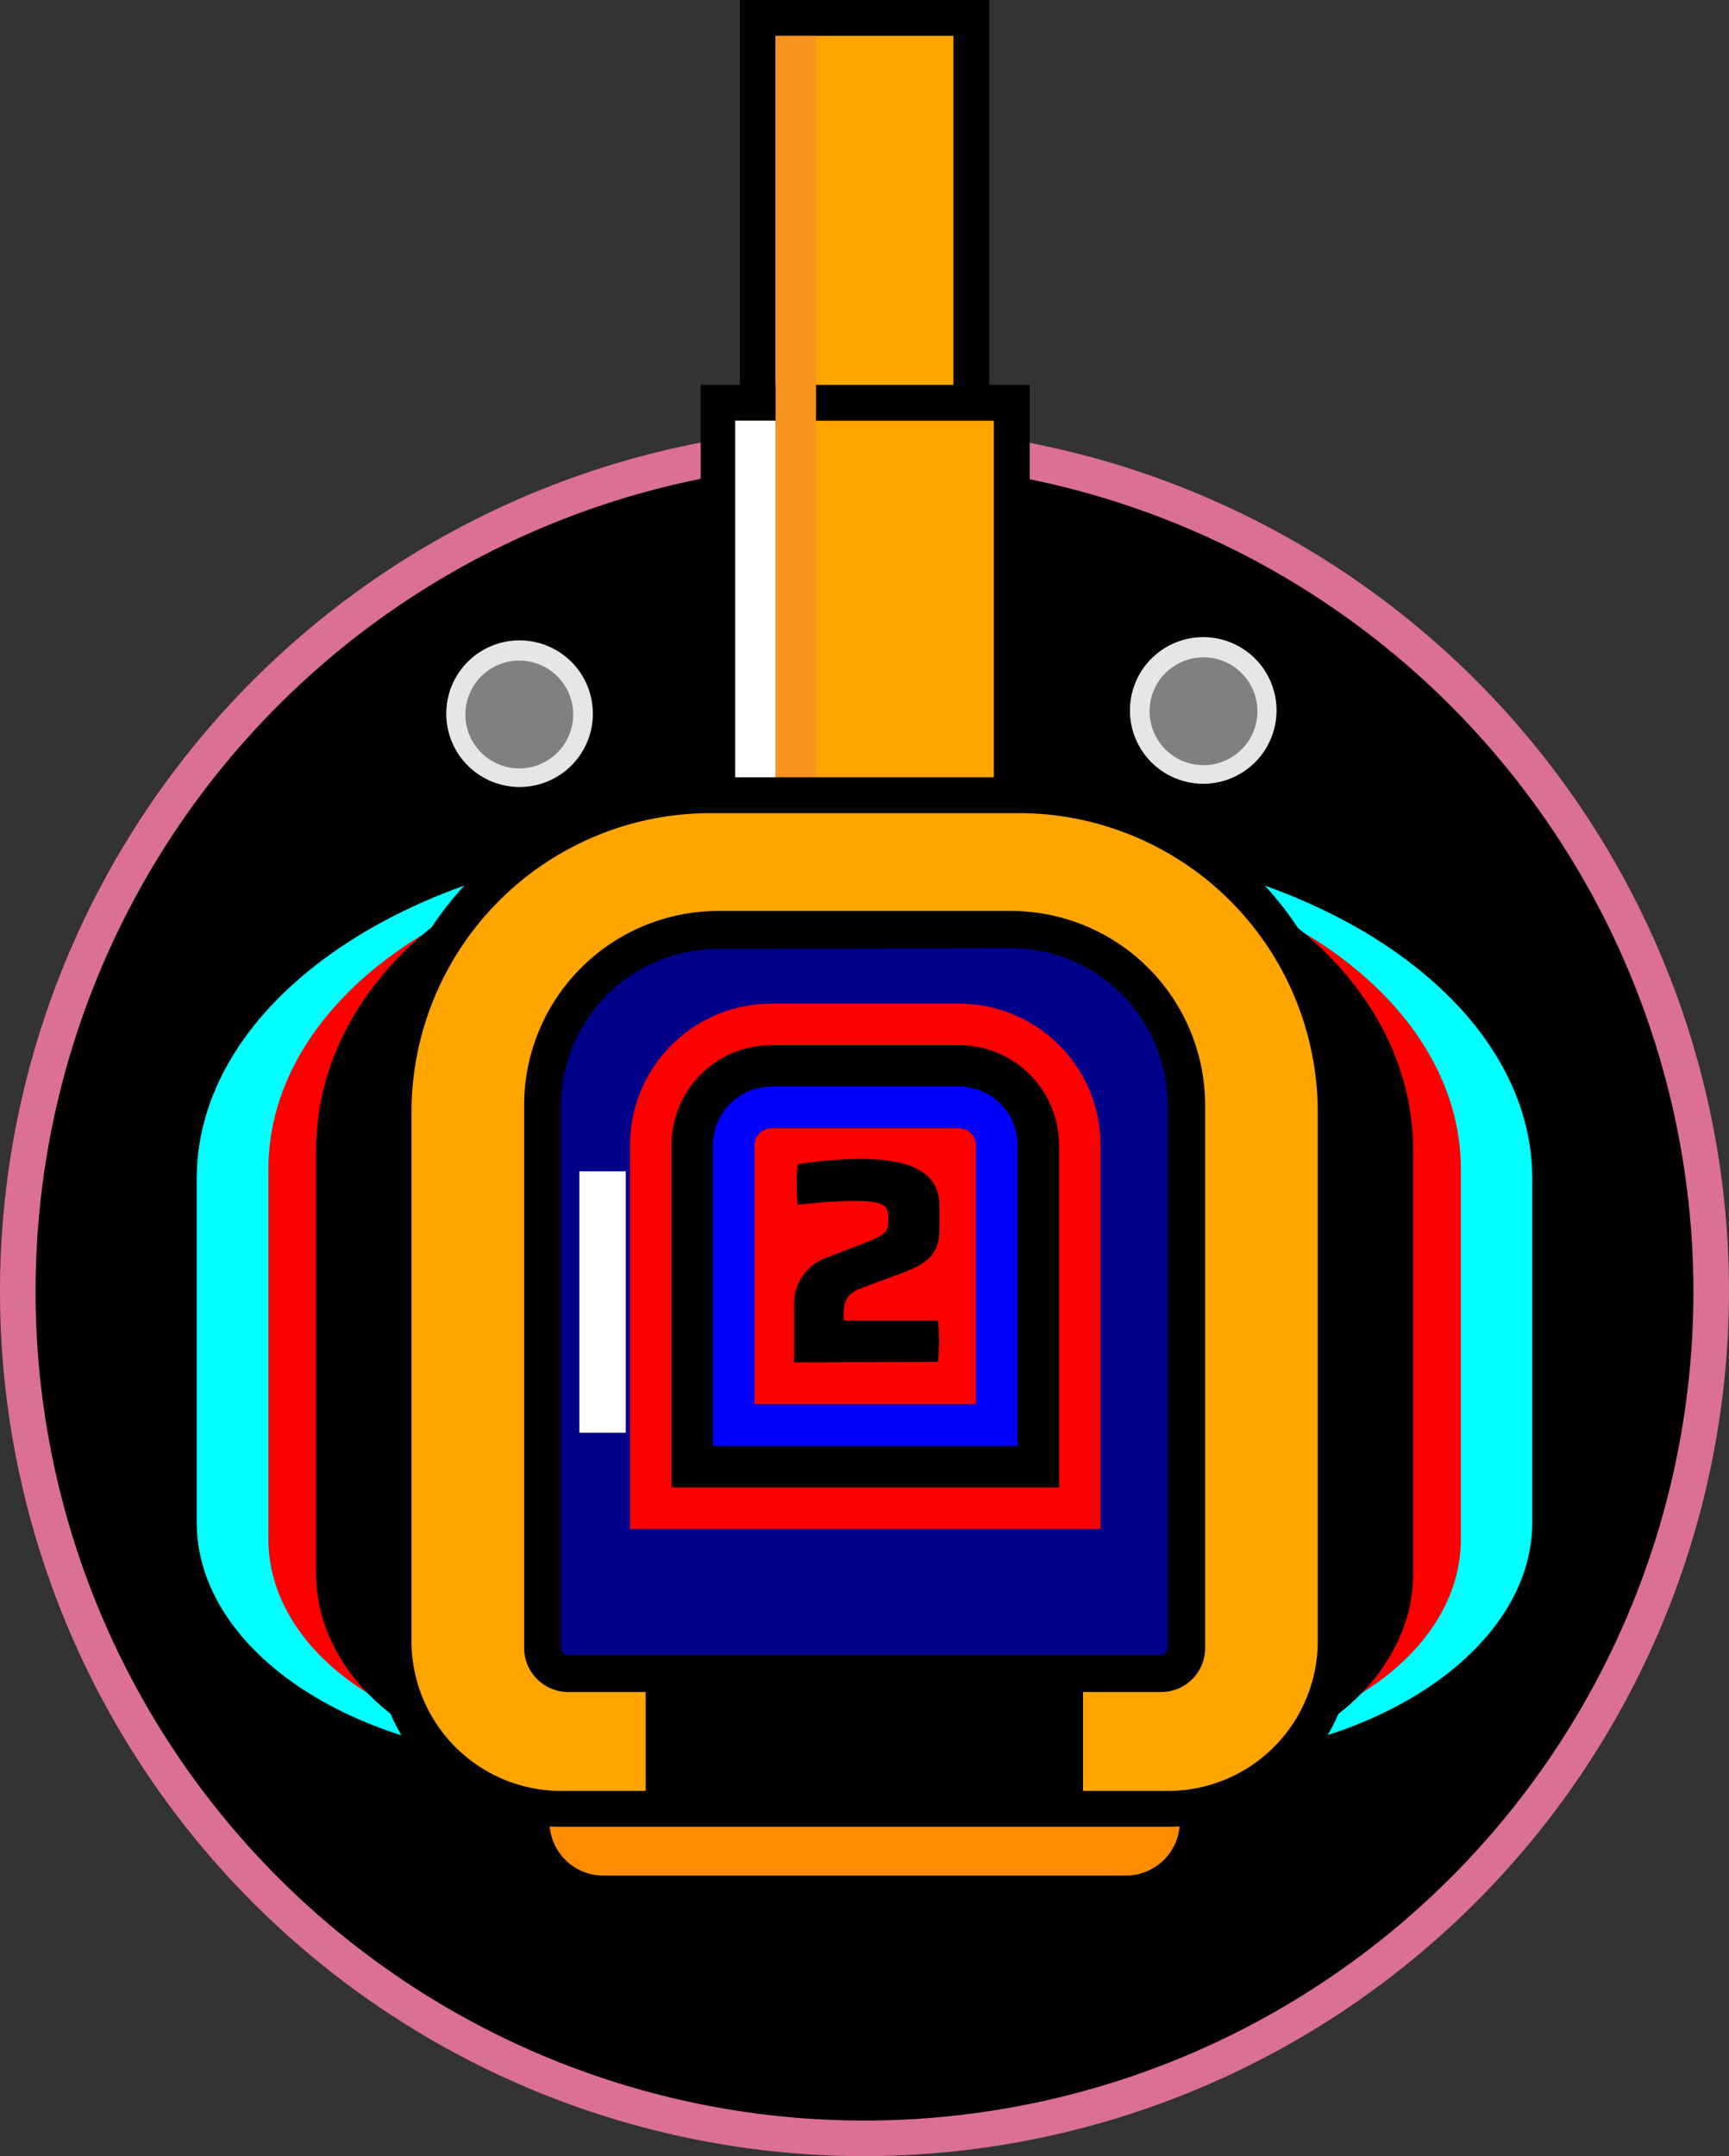 <svg xmlns="http://www.w3.org/2000/svg" viewBox="0 0 64.16 80"><rect x="0" y="0" width="64.16" height="80" fill="#333333" stroke="none"/><defs><style>.cls-1{isolation:isolate;}.cls-2{fill:#db7093;}.cls-3{fill:gray;}.cls-4{fill:#e6e6e6;}.cls-5{fill:orange;}.cls-6{fill:#fff;}.cls-7{mix-blend-mode:multiply;}.cls-8{fill:#f7931e;}.cls-9{fill:#ff8c00;}.cls-10{fill:aqua;}.cls-11{fill:red;}.cls-12{fill:#00008b;}.cls-13{fill:blue;}</style></defs><title>tower-tier-2</title><g class="cls-1"><g id="Layer_2" data-name="Layer 2"><g id="Towers_and_enemies_design" data-name="Towers and enemies design"><g id="tower-tier-2"><g id="foundation"><circle cx="32.08" cy="47.92" r="31.42"/><path class="cls-2" d="M32.08,80A32.08,32.08,0,1,1,64.16,47.92,32.12,32.12,0,0,1,32.08,80Zm0-62.84A30.76,30.76,0,1,0,62.84,47.92,30.79,30.79,0,0,0,32.08,17.16Z"/></g><g id="lights"><g id="left-light"><circle class="cls-3" cx="19.27" cy="26.48" r="2.34"/><path class="cls-4" d="M19.27,29.2A2.72,2.72,0,1,1,22,26.48,2.72,2.72,0,0,1,19.27,29.2Zm0-4.69a2,2,0,1,0,2,2A2,2,0,0,0,19.27,24.51Z"/></g><g id="right-light"><circle class="cls-3" cx="44.66" cy="26.37" r="2.34"/><path class="cls-4" d="M44.66,29.08a2.72,2.72,0,1,1,2.71-2.71A2.72,2.72,0,0,1,44.66,29.08Zm0-4.69a2,2,0,1,0,2,2A2,2,0,0,0,44.66,24.39Z"/></g></g><g id="tower"><g id="barrel"><rect class="cls-5" x="28.12" y="0.66" width="7.93" height="14.71"/><path d="M35.38,1.33V14.71h-6.6V1.33h6.6M36.71,0H27.46V16h9.25V0Z"/><rect class="cls-5" x="26.62" y="14.95" width="10.93" height="15.34"/><path d="M36.88,15.61v14h-9.6v-14h9.6m1.33-1.33H26V31H38.21V14.28Z"/><rect class="cls-6" x="27.28" y="15.61" width="1.5" height="13.28"/><g class="cls-7"><rect class="cls-6" x="29.23" y="1.77" width="0.62" height="26.68"/><polygon class="cls-8" points="30.28 1.33 28.78 1.33 28.78 28.89 30.28 28.89 30.28 1.33 30.28 1.33"/></g></g><g id="base"><path class="cls-9" d="M20.39,67.34H43.78a0,0,0,0,1,0,0v.25a2,2,0,0,1-2,2H22.39a2,2,0,0,1-2-2v-.25A0,0,0,0,1,20.39,67.34Z"/><path class="cls-10" d="M37.79,36.52c6.14,0,11.11,3.23,11.11,7.21V56.48c0,2-2.49,3.62-5.57,3.62H20.83c-3.07,0-5.56-1.62-5.56-3.62V43.73c0-4,5-7.21,11.1-7.21H37.79m0-5.18H26.37C15.86,31.34,7.3,36.9,7.3,43.73V56.48c0,4.85,6.07,8.8,13.53,8.8h22.5c7.46,0,13.53-4,13.53-8.8V43.73c0-6.83-8.55-12.39-19.07-12.39Z"/><path class="cls-11" d="M37.79,35.61c6.14,0,11.11,3.48,11.11,7.77V57.11c0,2.15-2.49,3.9-5.57,3.9H20.83c-3.07,0-5.56-1.75-5.56-3.9V43.38c0-4.29,5-7.77,11.1-7.77H37.79m0-3.72H26.37c-9,0-16.41,5.16-16.41,11.49V57.11c0,4.2,4.88,7.62,10.87,7.62h22.5c6,0,10.88-3.42,10.88-7.62V43.38c0-6.33-7.37-11.49-16.42-11.49Z"/><path d="M37.79,33.79c6.14,0,11.11,4,11.11,8.89V58.37c0,2.46-2.49,4.45-5.57,4.45H20.83c-3.07,0-5.56-2-5.56-4.45V42.68c0-4.91,5-8.89,11.1-8.89H37.79m0-2.83H26.37c-8.07,0-14.64,5.26-14.64,11.72V58.37c0,4,4.08,7.28,9.1,7.28h22.5c5,0,9.11-3.26,9.11-7.28V42.68C52.44,36.22,45.87,31,37.79,31Z"/><path class="cls-5" d="M20.83,67.11a6.24,6.24,0,0,1-6.23-6.22V41.27A11.78,11.78,0,0,1,26.37,29.5H37.79A11.78,11.78,0,0,1,49.56,41.27V60.89a6.23,6.23,0,0,1-6.23,6.22Z"/><path d="M37.79,30.17A11.1,11.1,0,0,1,48.9,41.27V60.89a5.56,5.56,0,0,1-5.57,5.56H20.83a5.56,5.56,0,0,1-5.56-5.56V41.27a11.1,11.1,0,0,1,11.1-11.1H37.79m0-1.33H26.37A12.45,12.45,0,0,0,13.94,41.27V60.89a6.9,6.9,0,0,0,6.89,6.89h22.5a6.9,6.9,0,0,0,6.89-6.89V41.27A12.44,12.44,0,0,0,37.79,28.84Z"/><path class="cls-12" d="M26.64,34.52H37.52A6.51,6.51,0,0,1,44,41V61.15a.94.94,0,0,1-.94.94h-22a.94.94,0,0,1-.94-.94V41a6.51,6.51,0,0,1,6.51-6.51Z"/><path d="M43.09,62.78h-22a1.64,1.64,0,0,1-1.64-1.63V41a7.21,7.21,0,0,1,7.2-7.2H37.52a7.21,7.21,0,0,1,7.2,7.2V61.15A1.63,1.63,0,0,1,43.09,62.78ZM26.64,35.21A5.83,5.83,0,0,0,20.82,41V61.15a.26.26,0,0,0,.26.26h22a.26.26,0,0,0,.25-.26V41a5.83,5.83,0,0,0-5.82-5.82Z"/><rect x="23.96" y="62.6" width="16.23" height="4.52"/><path class="cls-11" d="M25.64,54.42V42.48a2.93,2.93,0,0,1,2.93-2.93h7a2.94,2.94,0,0,1,2.94,2.93V54.42Z"/><path class="cls-11" d="M35.59,41.86a.63.63,0,0,1,.63.62v9.63H28V42.48a.62.62,0,0,1,.62-.62h7m0-4.62h-7a5.25,5.25,0,0,0-5.24,5.24V56.73H40.84V42.48a5.25,5.25,0,0,0-5.25-5.24Z"/><path d="M35.59,41.86a.63.63,0,0,1,.63.62v9.63H28V42.48a.62.62,0,0,1,.62-.62h7m0-3.08h-7a3.7,3.7,0,0,0-3.7,3.7V55.19H39.3V42.48a3.71,3.71,0,0,0-3.71-3.7Z"/><path class="cls-13" d="M35.59,41.86a.63.63,0,0,1,.63.62v9.63H28V42.48a.62.62,0,0,1,.62-.62h7m0-1.54h-7a2.16,2.16,0,0,0-2.16,2.16V53.65H37.76V42.48a2.17,2.17,0,0,0-2.17-2.16Z"/><rect class="cls-6" x="21.5" y="43.46" width="1.72" height="9.7"/></g></g><g id="tier"><path d="M29.47,50.55v-2.1a1.8,1.8,0,0,1,1.24-1.8l1.37-.53c.67-.26.88-.39.88-.76v-.25c0-.51-.47-.55-1.36-.55-.47,0-1.32.06-2,.14a7.52,7.52,0,0,1,0-1.5A15,15,0,0,1,31.92,43c1.81,0,2.94.46,2.94,1.73v.89c0,.78-.3,1.21-1.35,1.6l-1.4.52c-.48.18-.8.32-.8,1V49h3.5a7.82,7.82,0,0,1,0,1.53Z"/></g></g></g></g></g></svg>